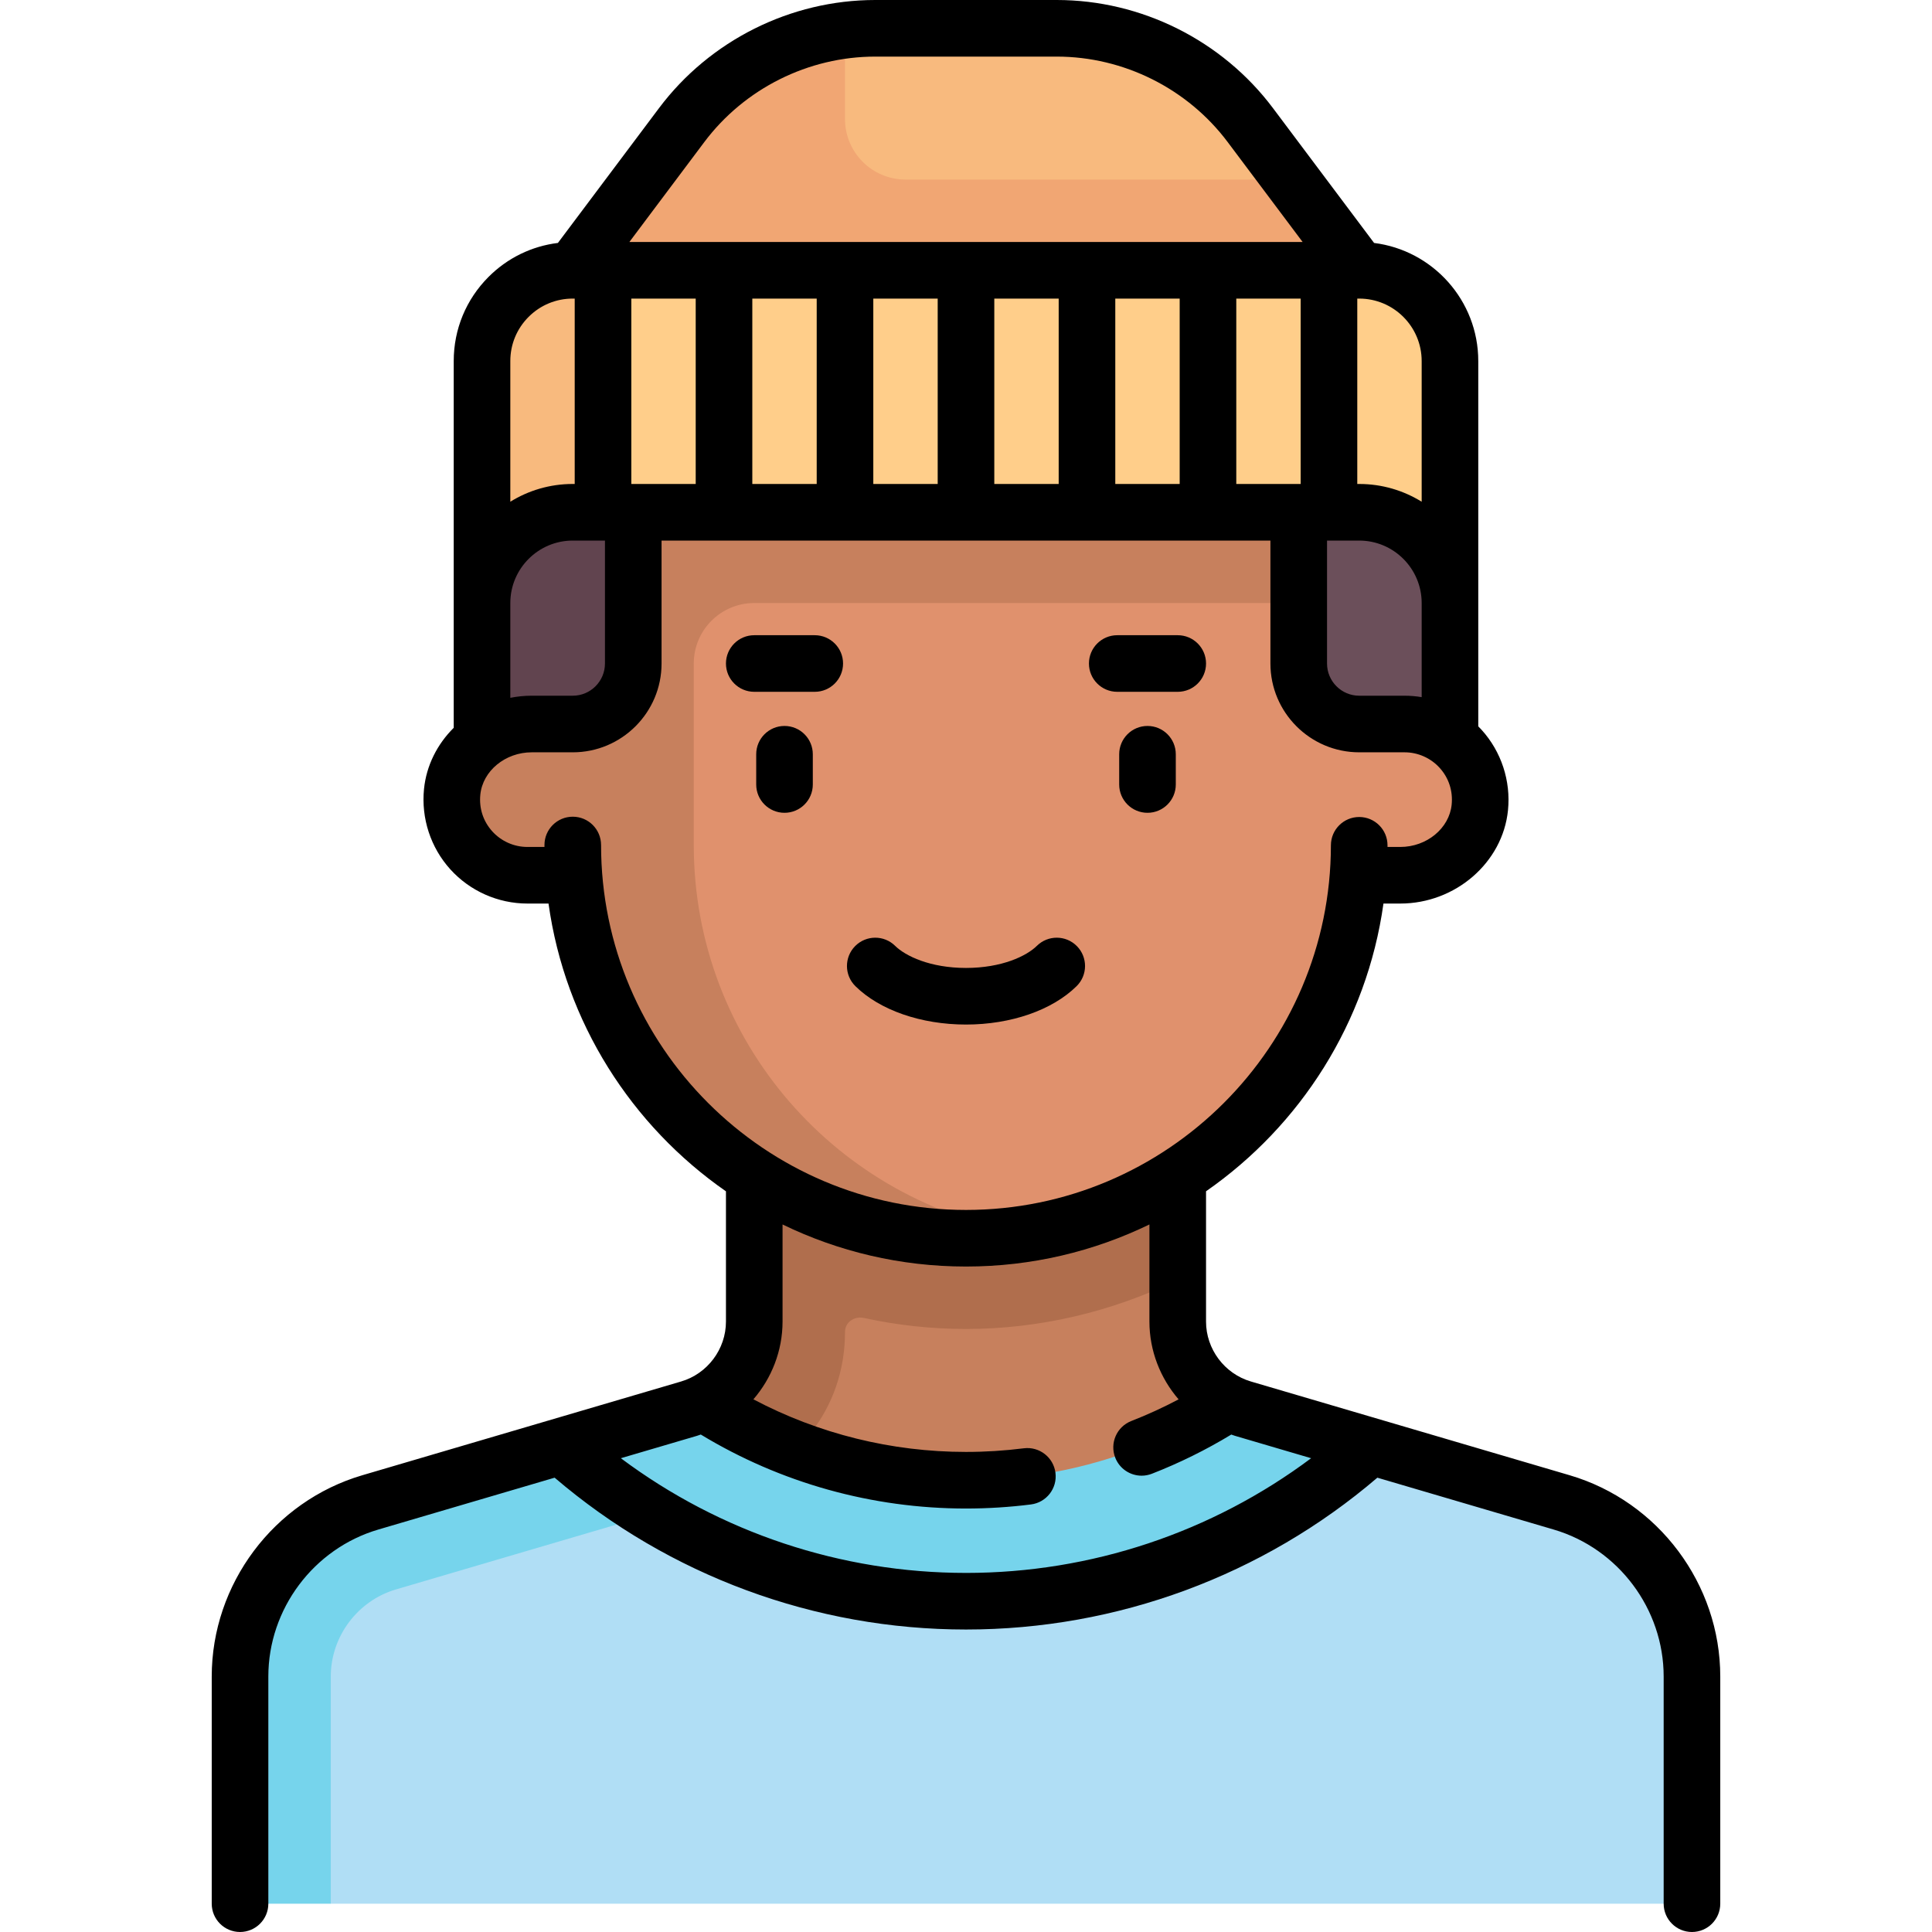 <svg id="Capa_1" enable-background="new 0 0 512 512" height="512" viewBox="0 0 512 512" width="512" xmlns="http://www.w3.org/2000/svg"><g><g><path d="m413.862 398.151-84.487-24.849c-10.234-3.01-17.262-12.403-17.262-23.071v-54.15h-112.226v54.15c0 10.668-7.028 20.061-17.263 23.071l-84.486 24.849c-20.469 6.02-34.526 24.806-34.526 46.143h384.775c.001-21.336-14.055-40.122-34.525-46.143z" fill="#c7805d"/><path d="m174.934 375.564 4.526 15.381 2.262 7.689 7.69-2.262c21.294-6.264 34.523-22.892 34.523-43.396 0-2.384 2.041-3.808 4.015-3.808.331 0 .668.037 1.004.11 8.874 1.935 17.974 2.917 27.046 2.917 19.387 0 38.68-4.529 56.113-13.027v-43.086h-112.226v54.15c0 10.668-7.028 20.061-17.263 23.071z" fill="#b06e4d"/><path d="m360.21 71.629-28.858-38.478c-12.111-16.147-31.118-25.651-51.303-25.651h-48.097c-20.185 0-39.192 9.504-51.303 25.652l-28.859 38.477 16.032 16.032h176.355z" fill="#f8ba7e"/><path d="m342.174 47.581h-102.206c-8.854 0-16.032-7.178-16.032-16.032v-23.518c-17.124 2.158-32.797 11.133-43.286 25.121l-28.86 38.477 16.032 16.032h176.355l16.032-16.032z" fill="#f1a673"/><path d="m372.234 191.871h-12.024v-72.145h-208.42v72.145h-12.024c-11.068 0-20.04 8.972-20.04 20.04s8.972 20.04 20.04 20.04h12.429c4.106 53.795 48.958 96.194 103.805 96.194s99.699-42.398 103.805-96.194h12.429c11.068 0 20.04-8.973 20.04-20.04.001-11.067-8.972-20.04-20.04-20.04z" fill="#e0916d"/><path d="m183.855 223.936v-48.097c0-8.854 7.178-16.032 16.032-16.032h160.323v-40.081h-208.42v72.145h-10.881c-10.483 0-20.035 7.542-21.08 17.973-1.201 11.996 8.187 22.108 19.937 22.108h12.429c4.106 53.795 48.958 96.194 103.805 96.194 5.483 0 10.83-.534 16.083-1.351-49.947-7.708-88.228-50.755-88.228-102.859z" fill="#c7805d"/><path d="m127.742 135.758v60.212c3.357-2.537 7.491-4.099 12.024-4.099h12.024c8.854 0 16.032-7.178 16.032-16.032v-40.081z" fill="#61444f"/><path d="m384.258 135.758v60.212c-3.357-2.537-7.491-4.099-12.024-4.099h-12.024c-8.854 0-16.032-7.178-16.032-16.032v-40.081z" fill="#6b4f5a"/><path d="m360.21 71.629-208.42-.001c-13.282 0-24.048 10.767-24.048 24.048v64.129c0-13.282 10.767-24.048 24.048-24.048l208.42.001c13.281 0 24.047 10.766 24.048 24.047v-64.128c0-13.281-10.766-24.048-24.048-24.048z" fill="#ffce8a"/><path d="m87.661 504.5h360.727v-60.206c0-21.336-14.056-40.122-34.526-46.142l-69.303-20.383c-24.46 19.071-55.14 30.539-88.559 30.539s-64.099-11.468-88.56-30.539l-69.302 20.383c-20.469 6.02-34.526 24.806-34.526 46.142z" fill="#b0def5"/><path d="m159.806 71.628h-8.016c-13.282 0-24.048 10.767-24.048 24.048v64.129c0-13.282 10.767-24.048 24.048-24.048h8.016z" fill="#f8ba7e"/><path d="m362.897 383.162-33.522-9.859c-1.391-.41-2.71-.957-3.972-1.589-20.031 12.953-43.827 20.562-69.404 20.562s-49.373-7.609-69.403-20.562c-1.262.632-88.458 26.439-88.458 26.439-20.47 6.02-34.526 24.806-34.526 46.142v60.205h24.048v-60.206c0-10.596 7.1-20.083 17.261-23.074l68.578-20.167c24.111 14.67 52.262 23.287 82.5 23.287 41.092 0 78.497-15.67 106.898-41.178z" fill="#76d4ec"/></g><g><path d="m207.903 192.386c-4.142 0-7.5 3.358-7.5 7.5v8.016c0 4.142 3.358 7.5 7.5 7.5s7.5-3.358 7.5-7.5v-8.016c0-4.142-3.358-7.5-7.5-7.5z"/><path d="m304.097 192.386c-4.142 0-7.5 3.358-7.5 7.5v8.016c0 4.142 3.358 7.5 7.5 7.5s7.5-3.358 7.5-7.5v-8.016c0-4.142-3.358-7.5-7.5-7.5z"/><path d="m285.316 261.338c2.948-2.909 2.98-7.657.071-10.606-2.909-2.948-7.658-2.98-10.606-.071-2.737 2.701-9.299 5.855-18.781 5.855s-16.043-3.154-18.781-5.855c-2.949-2.91-7.698-2.876-10.606.071-2.909 2.949-2.877 7.697.071 10.606 6.459 6.373 17.418 10.178 29.316 10.178s22.857-3.805 29.316-10.178z"/><path d="m415.978 390.956-84.486-24.849c-6.994-2.057-11.879-8.585-11.879-15.876v-34.528c25.013-17.396 42.617-44.741 47.019-76.252h4.459c14.617 0 27.154-10.861 28.542-24.727.778-7.771-1.765-15.531-6.975-21.288-.292-.323-.594-.636-.901-.944v-32.686-64.128c0-16.061-12.066-29.347-27.607-31.293l-26.799-35.733c-13.455-17.941-34.877-28.652-57.303-28.652h-48.097c-22.426 0-43.848 10.711-57.303 28.651l-26.796 35.728c-6.935.858-13.351 3.969-18.37 8.989-5.958 5.959-9.24 13.881-9.24 22.309v64.129 33.069c-4.341 4.313-7.248 9.958-7.875 16.22-.779 7.771 1.763 15.531 6.973 21.289 5.213 5.762 12.658 9.067 20.425 9.067h5.598c4.399 31.521 22.003 58.869 47.023 76.263v34.517c0 7.291-4.885 13.819-11.879 15.876l-84.486 24.849c-23.498 6.911-39.91 28.845-39.91 53.338v60.206c0 4.142 3.358 7.5 7.5 7.5s7.5-3.358 7.5-7.5v-60.206c0-17.885 11.984-33.9 29.142-38.947l46.732-13.745c30.356 25.956 68.99 40.238 109.015 40.238 40.042 0 78.655-14.277 109.014-40.237l46.731 13.744c17.158 5.047 29.142 21.062 29.142 38.947v60.206c0 4.142 3.358 7.5 7.5 7.5s7.5-3.358 7.5-7.5v-60.206c.001-24.493-16.411-46.427-39.909-53.338zm-120.414-262.698v-49.129h17.065v49.129zm-32.064 0v-49.129h17.064v49.129zm-32.064-.001v-49.129h17.064v49.129zm-32.065 0v-49.129h17.065v49.129zm-31.547 0h-.001s-.001 0-.001 0h-.515v-49.129h17.064v49.129zm159.805-49.128h17.064v49.129h-.498c-.006 0-.012-.001-.018-.001s-.012.001-.018.001h-16.531v-49.129zm24.049 64.129h8.532c9.125 0 16.548 7.424 16.548 16.549v24.944c-1.486-.249-2.998-.38-4.524-.38h-12.024c-4.705 0-8.532-3.828-8.532-8.532zm25.08-47.58v37.284c-4.814-2.979-10.483-4.703-16.548-4.704h-.516v-49.129h.513c.003 0 .006.001.009.001h.001c9.122.004 16.541 7.425 16.541 16.548zm-190.11-58.027c10.638-14.183 27.574-22.651 45.304-22.651h48.097c17.729 0 34.666 8.468 45.304 22.651l19.858 26.478h-178.419zm-46.559 46.324c3.125-3.125 7.281-4.847 11.701-4.847h.516v49.129h-.516c-6.065 0-11.734 1.725-16.548 4.704v-37.284c0-4.421 1.721-8.576 4.847-11.702zm-4.847 75.831c0-9.125 7.423-16.549 16.548-16.549h8.532v32.581c0 4.705-3.828 8.532-8.532 8.532h-10.88c-1.933 0-3.828.195-5.668.557zm24.048 64.129c0-4.142-3.358-7.5-7.5-7.5s-7.5 3.358-7.5 7.5v.517h-4.524c-3.537 0-6.927-1.506-9.303-4.131-2.407-2.66-3.533-6.115-3.17-9.73.63-6.291 6.611-11.22 13.617-11.22h10.88c12.976 0 23.532-10.557 23.532-23.532v-32.581h161.355v32.58c0 12.976 10.557 23.532 23.532 23.532h12.024c3.537 0 6.927 1.506 9.303 4.131 2.407 2.659 3.533 6.114 3.171 9.729-.63 6.292-6.611 11.222-13.617 11.222h-3.385v-.439c0-4.141-3.356-7.498-7.497-7.5-.001 0-.002 0-.003 0-4.14 0-7.497 3.354-7.5 7.495-.039 53.286-43.421 96.638-96.706 96.638-53.325-.001-96.709-43.385-96.709-96.711zm96.71 192.905c-33.101 0-65.156-10.727-91.468-30.398l20.208-5.943c.333-.098.651-.225.979-.333 21.157 12.827 45.385 19.61 70.281 19.61 5.752 0 11.543-.364 17.212-1.082 4.109-.52 7.019-4.273 6.499-8.382s-4.276-7.018-8.382-6.499c-5.047.639-10.204.963-15.329.963-19.762 0-39.049-4.803-56.341-13.938 4.844-5.613 7.727-12.882 7.727-20.606v-25.733c14.706 7.137 31.199 11.146 48.613 11.146 17.412 0 33.906-4.012 48.613-11.153v25.74c0 7.726 2.885 14.998 7.731 20.611-4.069 2.15-8.255 4.075-12.527 5.739-3.86 1.504-5.77 5.852-4.266 9.711 1.155 2.965 3.988 4.779 6.99 4.779.905 0 1.826-.165 2.72-.513 7.278-2.835 14.342-6.325 21.041-10.386.321.105.632.229.957.325l20.208 5.943c-26.311 19.675-58.351 30.399-91.466 30.399z"/><path d="m215.919 168.338h-16.033c-4.142 0-7.5 3.357-7.5 7.5 0 4.142 3.358 7.5 7.5 7.5h16.033c4.142 0 7.5-3.358 7.5-7.5 0-4.143-3.357-7.5-7.5-7.5z"/><path d="m296.081 183.338h16.033c4.142 0 7.5-3.358 7.5-7.5 0-4.143-3.358-7.5-7.5-7.5h-16.033c-4.142 0-7.5 3.357-7.5 7.5 0 4.141 3.357 7.5 7.5 7.5z"/></g></g></svg>